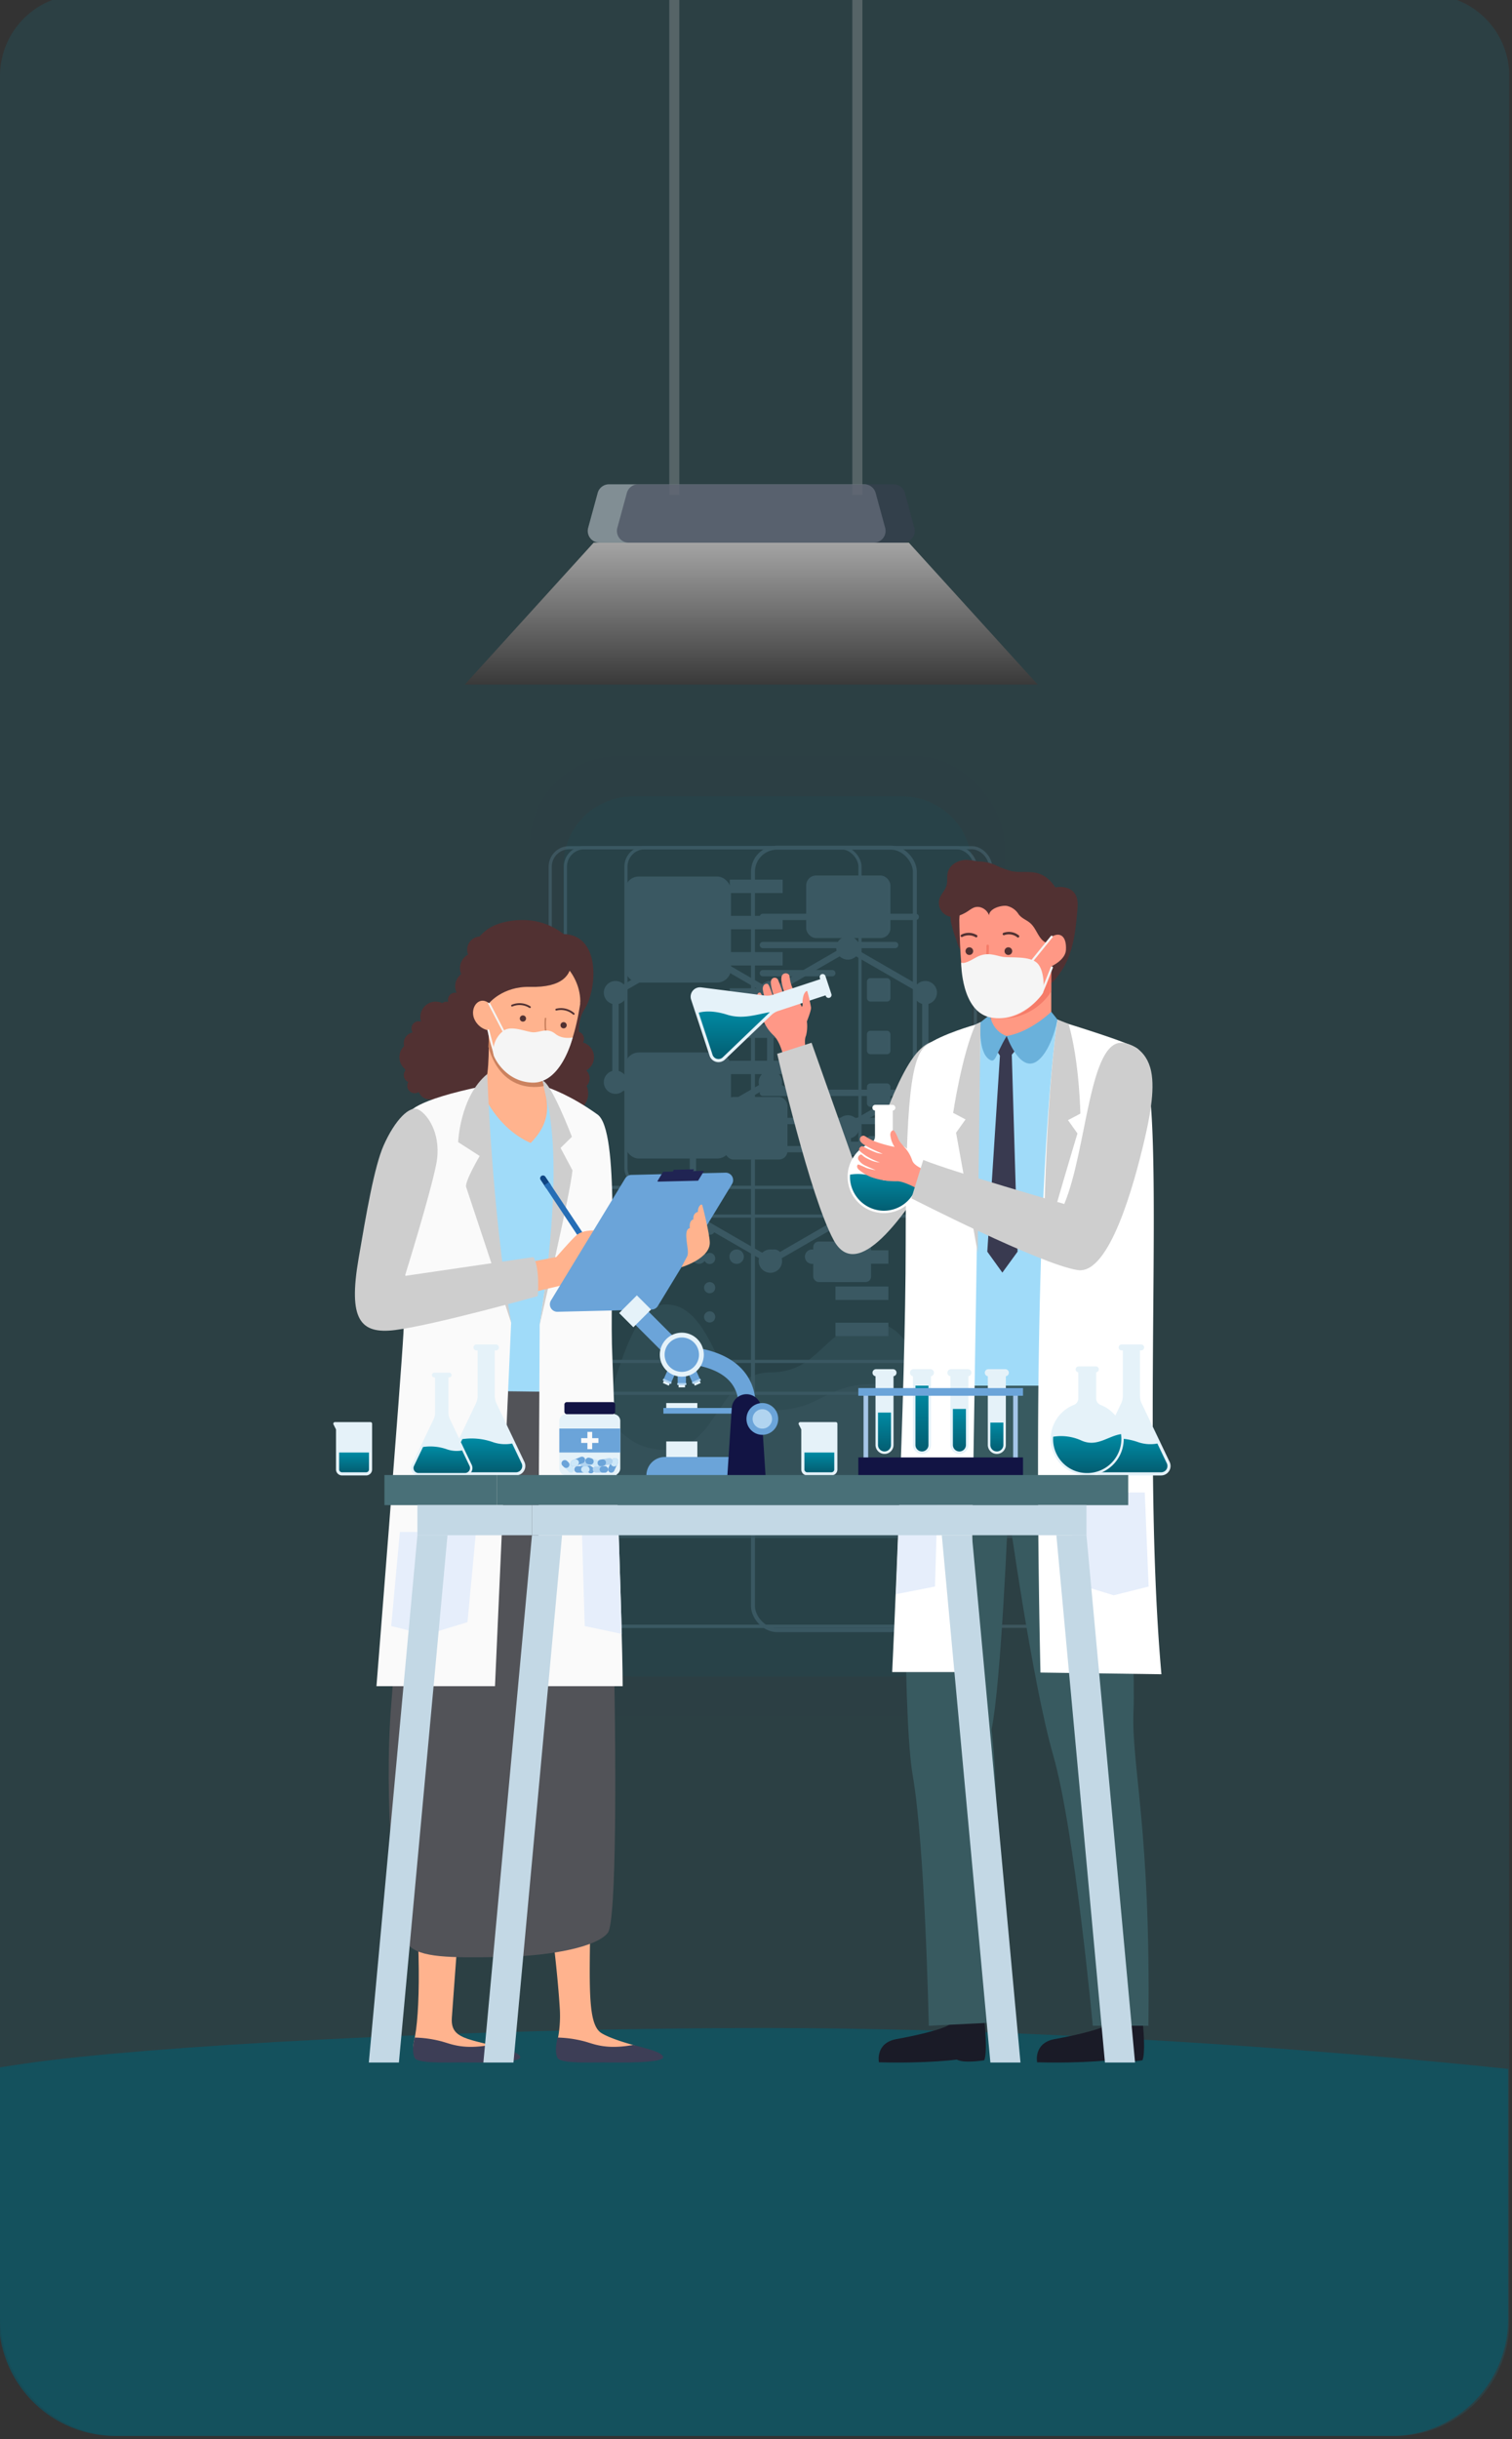 <svg xmlns="http://www.w3.org/2000/svg" xmlns:xlink="http://www.w3.org/1999/xlink" width="557" height="898.166" viewBox="0 0 557 898.166"><rect x="0" y="0" width="557" height="898.166" fill="#333333" stroke="none"/><defs><style>.a,.ab,.ac,.ae,.au,.av,.aw,.k,.l,.m,.q{fill:none;}.b,.h,.i{fill:#035d71;}.c{clip-path:url(#a);}.d{fill:rgba(5,143,168,0.25);}.d,.r{opacity:0.57;}.e{opacity:0.66;clip-path:url(#b);}.e,.o{isolation:isolate;}.f{fill:rgba(3,93,113,0.86);}.g{opacity:0.16;}.h{opacity:0.04;}.i{opacity:0.64;}.j,.n{fill:#97ccec;}.k,.l,.m{stroke:#97ccec;}.ab,.ac,.ae,.au,.av,.aw,.k,.l,.m{stroke-linecap:round;}.k,.q{stroke-miterlimit:10;}.k{stroke-width:2.329px;}.ab,.ac,.ae,.au,.av,.aw,.l,.m{stroke-linejoin:round;}.l{stroke-width:1.165px;}.m{stroke-width:1.47px;}.n{opacity:0.43;}.o{mix-blend-mode:screen;fill:url(#c);}.p{fill:#afb9bf;opacity:0.65;}.q{stroke:#b5b5b5;stroke-width:3.706px;opacity:0.31;}.r{fill:#383f51;}.s{fill:#ffb38e;}.t{fill:#3d3e56;}.u{fill:#525358;}.v{fill:#513132;}.w{fill:#a0dbf9;}.x{fill:#cb825f;}.y{fill:#fafafa;}.z{fill:#cecece;}.aa{fill:#e6eefb;}.ab,.au{stroke:#513132;}.ab{stroke-width:0.681px;}.ac{stroke:#cb825f;stroke-width:0.584px;}.ad{fill:#f5f5f5;}.ae,.aw{stroke:#f5f5f5;}.ae{stroke-width:0.706px;}.af{fill:#0f4583;}.ag{fill:#266eb6;}.ah{fill:#6ba4d9;}.ai{fill:#202453;}.aj{fill:#ff9887;}.ak{fill:#e5f2f9;}.al{fill:url(#d);}.am{fill:#1a1b27;}.an{fill:#385a60;}.ao{fill:#ff9983;}.ap{fill:#f57c69;}.aq{fill:#393a50;}.ar{fill:#6ab1db;}.as{fill:#fff;}.at{fill:#ff9885;}.au,.av{stroke-width:0.903px;}.av{stroke:#f57c69;}.aw{stroke-width:0.797px;}.ax{fill:#121444;}.ay{fill:#b1d4f0;}.az{fill:#cde8f9;}.ba{fill:#a4c5e8;}.bb{fill:#497078;}.bc{fill:#c3d8e5;}</style><clipPath id="a"><rect class="a" width="557" height="898.166"/></clipPath><clipPath id="b"><path class="b" d="M-.2,145s6.776-1.137,18.938-2.928c43.276-6.37,160.812-13.119,273.158-13.119C435.563,128.954,574.465,145,574.465,145V295.338H-.14l-.05-126.5Z" transform="translate(0.2 -128.955)"/></clipPath><linearGradient id="c" x1="0.5" y1="-0.851" x2="0.5" y2="1.536" gradientUnits="objectBoundingBox"><stop offset="0" stop-color="#fff"/><stop offset="1"/></linearGradient><linearGradient id="d" x1="0.5" x2="0.5" y2="1" gradientUnits="objectBoundingBox"><stop offset="0" stop-color="#008ba4"/><stop offset="1" stop-color="#035d71"/></linearGradient></defs><g transform="translate(-741 -54)"><g class="c" transform="translate(741 54)"><g transform="translate(-741 -43)"><g transform="translate(-10 -2)"><path class="d" d="M30,0H526a30,30,0,0,1,30,30V857a42,42,0,0,1-42,42H44A44,44,0,0,1,0,855V30A30,30,0,0,1,30,0Z" transform="translate(751 43)"/><g class="e" transform="translate(741 791.782)"><path class="f" d="M43,0H513a43,43,0,0,1,43,43V884a43,43,0,0,1-43,43H43A43,43,0,0,1,0,884V43A43,43,0,0,1,43,0Z" transform="translate(9.575 -776.782)"/></g><g transform="translate(946.956 61.797)"><g transform="translate(-73.171 0)"><g transform="translate(36.972 261.575)"><g class="g" transform="translate(35.322)"><rect class="h" width="175.048" height="353.837" rx="32.881"/><path class="i" d="M25.593,0H298.4A25.592,25.592,0,0,1,324,25.592v99.229A25.591,25.591,0,0,1,298.4,150.413H25.593A25.593,25.593,0,0,1,0,124.82V25.593A25.593,25.593,0,0,1,25.593,0Z" transform="translate(162.89 14.921) rotate(90)"/></g><g class="g" transform="translate(0 33.767)"><rect class="j" width="14.936" height="14.936" rx="2.036" transform="translate(146.194 145.028)"/><rect class="j" width="14.936" height="14.936" rx="2.036" transform="translate(139.829 145.028)"/><g transform="translate(62.676 32.63)"><g transform="translate(4.301 4.301)"><path class="k" d="M249.117,171.475V138.529l-28.533-16.473-28.532,16.473v32.947l28.532,16.473Z" transform="translate(-192.052 -122.055)"/><path class="k" d="M297.2,171.475V138.529l-28.533-16.473-28.533,16.473v32.947l28.533,16.473Z" transform="translate(-183.07 -122.055)"/><path class="k" d="M273.159,213.117V180.17L244.626,163.7,216.094,180.17v32.947l28.533,16.473Z" transform="translate(-187.561 -114.277)"/></g><path class="j" d="M221.072,122.732a4.3,4.3,0,1,0-4.3,4.3A4.3,4.3,0,0,0,221.072,122.732Z" transform="translate(-183.937 -118.431)"/><circle class="j" cx="4.302" cy="4.302" r="4.302" transform="translate(28.532 65.893)"/><path class="j" d="M269.155,178.254a4.3,4.3,0,1,0-4.3,4.3A4.3,4.3,0,0,0,269.155,178.254Z" transform="translate(-174.955 -108.059)"/><path class="j" d="M269.155,205.862a4.3,4.3,0,1,0-4.3,4.3A4.3,4.3,0,0,0,269.155,205.862Z" transform="translate(-174.955 -102.902)"/><circle class="j" cx="4.302" cy="4.302" r="4.302" transform="translate(28.532 98.659)"/><path class="j" d="M245.114,136.6a4.3,4.3,0,1,0-4.3,4.3A4.3,4.3,0,0,0,245.114,136.6Z" transform="translate(-179.446 -115.841)"/><path class="j" d="M269.168,122.732a4.3,4.3,0,1,0-4.3,4.3A4.3,4.3,0,0,0,269.168,122.732Z" transform="translate(-174.952 -118.431)"/><path class="j" d="M293.2,136.6a4.3,4.3,0,1,0-4.3,4.3A4.3,4.3,0,0,0,293.2,136.6Z" transform="translate(-170.464 -115.841)"/><path class="j" d="M293.2,164.374a4.3,4.3,0,1,0-4.3,4.3A4.3,4.3,0,0,0,293.2,164.374Z" transform="translate(-170.464 -110.652)"/><path class="j" d="M245.114,164.374a4.3,4.3,0,1,0-4.3,4.3A4.3,4.3,0,0,0,245.114,164.374Z" transform="translate(-179.446 -110.652)"/><path class="j" d="M245.114,219.895a4.3,4.3,0,1,0-4.3,4.3A4.3,4.3,0,0,0,245.114,219.895Z" transform="translate(-179.446 -100.28)"/><path class="j" d="M197.031,164.374a4.3,4.3,0,1,0-4.3,4.3A4.3,4.3,0,0,0,197.031,164.374Z" transform="translate(-188.428 -110.652)"/><path class="j" d="M197.031,136.6a4.3,4.3,0,1,0-4.3,4.3A4.3,4.3,0,0,0,197.031,136.6Z" transform="translate(-188.428 -115.841)"/></g><g transform="translate(70.482 10.623)"><rect class="j" width="39.048" height="39.048" rx="5.095"/><line class="k" x2="56.325" transform="translate(50.796 14.859)"/><line class="k" x2="48.723" transform="translate(50.796 25.225)"/><line class="k" x2="25.571" transform="translate(50.796 35.592)"/><g transform="translate(0 64.797)"><rect class="j" width="39.048" height="39.048" rx="5.095"/><line class="k" x2="56.325" transform="translate(50.796 14.859)"/><line class="k" x2="48.723" transform="translate(50.796 25.225)"/><line class="k" x2="25.571" transform="translate(50.796 35.592)"/></g></g><rect class="l" width="162.211" height="189.176" rx="6.988" transform="translate(42.937)"/><rect class="l" width="162.211" height="85.808" rx="6.988" transform="translate(42.937 200.908)"/><rect class="l" width="151.037" height="125.091" rx="6.988" transform="translate(48.524)"/><rect class="l" width="248.085" height="151.061" rx="6.988" transform="translate(0 135.655)"/><rect class="l" width="86.221" height="125.091" rx="6.988" transform="translate(70.83)"/><rect class="m" width="59.622" height="288.117" rx="8.819" transform="translate(117.633)"/><g transform="translate(8.546 168.181)"><path class="n" d="M556.987,275.65c-19.252,0-19.252,28.915-38.5,28.915s-19.251-42.619-38.5-42.619-19.249,9.761-38.5,9.761-19.249-39.061-38.5-39.061-19.249,58.6-38.5,58.6-19.249,27.411-38.5,27.411H556.987Z" transform="translate(-325.993 -232.646)"/><path class="n" d="M556.987,292.574c-19.252,0-19.252-10.245-38.5-10.245s-19.251-43.773-38.5-43.773-19.249,18.016-38.5,18.016-19.249,28.577-38.5,28.577-19.249-18.026-38.5-18.026-19.249,50.429-38.5,50.429H556.987Z" transform="translate(-325.993 -231.542)"/></g><g transform="translate(107.303 10.252)"><g transform="translate(1.77 1.52)"><rect class="j" width="19.496" height="4.939"/><rect class="j" width="19.496" height="4.939" transform="translate(0 13.336)"/><rect class="j" width="19.496" height="4.939" transform="translate(0 26.672)"/><rect class="j" width="19.496" height="4.939" transform="translate(0 40.008)"/><rect class="j" width="19.496" height="4.939" transform="translate(0 53.344)"/><rect class="j" width="19.496" height="4.939" transform="translate(0 66.68)"/></g><rect class="j" width="23.037" height="23.037" rx="3.141" transform="translate(0 81.551)"/><rect class="j" width="31.044" height="23.037" rx="3.646" transform="translate(29.919)"/><g transform="translate(52.313 37.781)"><rect class="j" width="8.649" height="8.649" rx="1.262"/><rect class="j" width="8.649" height="8.649" rx="1.262" transform="translate(0 19.386)"/><rect class="j" width="8.649" height="8.649" rx="1.262" transform="translate(0 38.772)"/><rect class="j" width="8.649" height="8.649" rx="1.262" transform="translate(0 58.158)"/></g></g><g transform="translate(148.016 108.249)"><rect class="j" width="19.496" height="4.939"/><rect class="j" width="19.496" height="4.939" transform="translate(0 13.336)"/><rect class="j" width="19.496" height="4.939" transform="translate(0 26.672)"/><rect class="j" width="19.496" height="4.939" transform="translate(0 40.008)"/><rect class="j" width="19.496" height="4.939" transform="translate(0 53.344)"/><rect class="j" width="19.496" height="4.939" transform="translate(0 66.68)"/></g><g transform="translate(95.049 147.943)"><circle class="j" cx="2.655" cy="2.655" r="2.655" transform="translate(0)"/><path class="j" d="M343.017,218.249a2.655,2.655,0,1,1-2.655-2.655A2.656,2.656,0,0,1,343.017,218.249Z" transform="translate(-323.805 -215.594)"/><path class="j" d="M354.73,218.249a2.655,2.655,0,1,1-2.655-2.655A2.655,2.655,0,0,1,354.73,218.249Z" transform="translate(-321.617 -215.594)"/><path class="j" d="M366.444,218.249a2.655,2.655,0,1,1-2.656-2.655A2.656,2.656,0,0,1,366.444,218.249Z" transform="translate(-319.429 -215.594)"/></g><g transform="translate(99.613 138.43)"><path class="j" d="M290.434,211.691a2.057,2.057,0,1,1,2.057-2.057A2.057,2.057,0,0,1,290.434,211.691Z" transform="translate(-288.377 -207.578)"/><path class="j" d="M290.434,220.763a2.057,2.057,0,1,1,2.057-2.057A2.057,2.057,0,0,1,290.434,220.763Z" transform="translate(-288.377 -205.883)"/><path class="j" d="M290.434,229.835a2.057,2.057,0,1,1,2.057-2.057A2.057,2.057,0,0,1,290.434,229.835Z" transform="translate(-288.377 -204.189)"/><path class="j" d="M290.434,238.907a2.057,2.057,0,1,1,2.057-2.057A2.057,2.057,0,0,1,290.434,238.907Z" transform="translate(-288.377 -202.494)"/></g><g transform="translate(91.622 12.914)"><g transform="translate(21.084)"><line class="l" y2="2.655" transform="translate(1.328)"/><line class="l" x1="2.655" transform="translate(0 1.328)"/></g><g transform="translate(14.056)"><line class="l" y2="2.655" transform="translate(1.328)"/><line class="l" x1="2.655" transform="translate(0 1.328)"/></g><g transform="translate(7.028)"><line class="l" y2="2.655" transform="translate(1.328)"/><line class="l" x1="2.655" transform="translate(0 1.328)"/></g><line class="l" y2="2.655" transform="translate(1.328)"/><line class="l" x1="2.655" transform="translate(0 1.328)"/></g></g></g><g transform="translate(48.428 0)"><path class="o" d="M253.271,92.725H42.2L89.672,40.469H205.8Z" transform="translate(-42.2 142.566)"/><g transform="translate(45.302)"><path class="p" d="M185.747,43.853H84.711a4.337,4.337,0,0,1-4.185-5.478l3.5-12.826a4.339,4.339,0,0,1,4.185-3.2h94.04a4.338,4.338,0,0,1,4.185,3.2l3.5,12.826A4.337,4.337,0,0,1,185.747,43.853Z" transform="translate(-80.371 139.182)"/><g transform="translate(31.89)"><line class="q" y2="182.738" transform="translate(0 -17.295)"/><line class="q" y2="182.738" transform="translate(67.437 -17.295)"/></g><path class="r" d="M194.805,43.853H93.77a4.338,4.338,0,0,1-4.186-5.478l3.5-12.826a4.338,4.338,0,0,1,4.185-3.2h94.04a4.339,4.339,0,0,1,4.185,3.2l3.5,12.826A4.337,4.337,0,0,1,194.805,43.853Z" transform="translate(-78.679 139.182)"/></g></g><g transform="translate(7.962 321.987)"><g transform="translate(12.44 160.341)"><g transform="translate(5.972 92.807)"><path class="s" d="M172.937,326.69s-4.324,47.564,0,85.518,3.684,64.859,1.442,74.148,13.092,7.078,24.461,7.238,12.364-3.386,4.039-5.7c-5-1.393-9.829-2.125-12.483-4.264-1.5-1.2-2.315-2.975-2.085-5.919.641-8.168,3.684-53.329,5.125-61.176s3.2-27.224,4.165-36.834,1.332-53.008,1.332-53.008Z" transform="translate(-171.016 -326.69)"/><path class="t" d="M174.185,460.121a42.479,42.479,0,0,1,9.458,1.3c3.613.876,7.768,3.3,18.361,1.427,3.729,1.031,11.027,2.533,11.027,4.543s-14.03,1.986-20.6,1.893-17.193.542-18.321-1.735C172.831,464.96,174.185,460.121,174.185,460.121Z" transform="translate(-170.54 -301.764)"/></g><g transform="translate(49.485 92.807)"><path class="s" d="M209.5,326.69s-4.938,38.87,1.457,72.063c6.638,34.445,9.583,63.66,10.3,76.151a44.778,44.778,0,0,1-.66,10.141c-1.093,6.208,1.678,7.438,6.355,7.438,6.726,0,24.383-.159,24.383-.159s-.958-3.956-3.079-4.543c-1.878-.52-8.293-2.333-11.608-4.327-4.345-2.612-4.564-12.482-4.325-31.219s1.751-79.978.464-96.96a144.84,144.84,0,0,1,.72-28.585Z" transform="translate(-207.68 -326.69)"/><path class="t" d="M218.531,460.121a42.479,42.479,0,0,1,9.458,1.3c3.613.876,7.768,3.3,18.361,1.427,3.729,1.031,11.027,2.533,11.027,4.543s-14.03,1.986-20.6,1.893-17.193.542-18.321-1.735C217.177,464.96,218.531,460.121,218.531,460.121Z" transform="translate(-205.77 -301.764)"/></g><path class="u" d="M174.41,248.491s-3.122,89.959-6.345,128.824c-2.712,32.714.872,81.868,6.345,88.2,4.081,4.721,15.15,4.85,34.815,4.434,18.514-.39,34.835-3.834,38.677-8.915,3.126-4.135,3.282-62.423,1.829-118.027-1.275-48.832-1.829-94.513-1.829-94.513Z" transform="translate(-167.14 -248.491)"/></g><g transform="translate(7.936)"><g transform="translate(8.447)"><g transform="translate(0 6.067)"><circle class="v" cx="5.637" cy="5.637" r="5.637" transform="translate(0 38.794)"/><circle class="v" cx="5.637" cy="5.637" r="5.637" transform="translate(7.714 23.981)"/><path class="v" d="M230.165,168.336a7.172,7.172,0,1,1-7.172-7.172A7.172,7.172,0,0,1,230.165,168.336Z" transform="translate(-160.616 -110.53)"/><circle class="v" cx="5.637" cy="5.637" r="5.637" transform="translate(20.539 12.706)"/><circle class="v" cx="5.637" cy="5.637" r="5.637" transform="translate(60.428 38.794)"/><circle class="v" cx="4.87" cy="4.87" r="4.87" transform="translate(24.966)"/><circle class="v" cx="5.637" cy="5.637" r="5.637" transform="translate(22.319 5.981)"/><circle class="v" cx="4.031" cy="4.031" r="4.031" transform="translate(1.606 35.256)"/><circle class="v" cx="4.031" cy="4.031" r="4.031" transform="translate(62.034 48.18)"/><circle class="v" cx="2.665" cy="2.665" r="2.665" transform="translate(4.433 31.195)"/><circle class="v" cx="2.665" cy="2.665" r="2.665" transform="translate(62.685 34.99)"/><circle class="v" cx="2.665" cy="2.665" r="2.665" transform="translate(14.709 23.981)"/><circle class="v" cx="2.665" cy="2.665" r="2.665" transform="translate(17.874 20.665)"/><circle class="v" cx="2.746" cy="2.746" r="2.746" transform="translate(1.606 48.311)"/><circle class="v" cx="2.746" cy="2.746" r="2.746" transform="translate(2.892 52.211)"/><circle class="v" cx="4.139" cy="4.139" r="4.139" transform="translate(6.923 51.695)"/></g><path class="v" d="M229.517,118.563a24.053,24.053,0,0,0-10.864-4.827c-5.4-.935-13.213-.05-17.682,3.441-10.989,8.583-5.693,23.774-17.015,28.987-16.285,7.5-18.539,29.612-.428,34.212,10.195,2.588,15.7-4.611,29.287,1.206,7.215,3.09,18.731,2.3,23.918-7.33,4.151-7.709-5.675-18.272.533-28.088C241.882,138.859,243.293,118.892,229.517,118.563Z" transform="translate(-169.022 -113.388)"/></g><g transform="translate(0 38.998)"><path class="w" d="M214.532,161.164s-32.786,11.109-40.03,14.924l-3.695,101.407,72.936.942-2.99-102.144Z" transform="translate(-160.578 -143.46)"/><g transform="translate(39.118)"><path class="s" d="M197.335,146.247s.5,14.461-.84,19.505l-1.346,5.044s4.957,12.928,17.687,18.552c5.372-5.433,7.137-11.081,5.494-17.944l-4.094-18.028Z" transform="translate(-195.149 -146.247)"/><path class="x" d="M213.955,152.825l3.357,14.964s-15.148,3.908-20.392-14.42l.234-3.937Z" transform="translate(-194.818 -145.652)"/></g><g transform="translate(0 17.704)"><path class="y" d="M212.261,385.874h31.274c-.036-24.187-3.786-118.368-3.958-126-.617-27.33,2.91-78.582-5.3-84.492-9.567-6.882-17.286-9.684-19.826-10.478l4.706,10.288-.4,37.651-5.789,39.941Z" transform="translate(-152.834 -160.466)"/><path class="y" d="M201.982,164.807l3.871,60.537,5.953,26.69-5.953,133.857H162.188s9.1-114.441,9.935-129.92,1-78.308,1.3-79.854S175.572,170.231,201.982,164.807Z" transform="translate(-162.188 -160.483)"/><g transform="translate(30.091)"><path class="z" d="M198.271,161.164s1.52,48.755,8.8,91.55c0,0-15.966-48.089-16.586-49.948s4.987-11.421,4.987-11.421l-7.928-5.113S188.209,169.412,198.271,161.164Z" transform="translate(-187.543 -161.164)"/><path class="z" d="M213.874,163.183c1.964,8.984,8.673,26.244-1.022,89.918,0,0,11.156-47.5,12.083-56.847L220.547,188l4.173-4.1S217.179,164.106,213.874,163.183Z" transform="translate(-182.815 -160.787)"/></g></g></g><path class="aa" d="M169.963,303.25h28.024l-3.121,33.211L179.62,341.1l-12.856-3.214Z" transform="translate(-161.333 -77.92)"/><path class="aa" d="M225.967,303.25H239.5l1.157,37.55-13.666-2.911Z" transform="translate(-150.274 -77.92)"/></g><g transform="translate(43.516 1.866)"><g transform="translate(0 6.395)"><path class="s" d="M232.731,132.348s-1.362,34.1-15.087,38.139S197.327,157.9,197.809,152.71a7.175,7.175,0,0,1-5.4-4.805c-1.183-4.083,2.216-7.935,5.635-5.164,0,0,2.052-21.773,18.9-22.371S232.731,132.348,232.731,132.348Z" transform="translate(-192.168 -120.349)"/></g><g transform="translate(14.368 29.09)"><path class="v" d="M219.321,146.068a1.146,1.146,0,1,0,1.279-.995A1.146,1.146,0,0,0,219.321,146.068Z" transform="translate(-201.465 -138.426)"/><path class="v" d="M206.692,143.982a1.146,1.146,0,1,0,1.279-.995A1.146,1.146,0,0,0,206.692,143.982Z" transform="translate(-203.824 -138.816)"/><path class="ab" d="M224.412,142.767a7.114,7.114,0,0,0-6.4-1.55" transform="translate(-201.707 -139.185)"/><path class="ab" d="M210.836,140.577a7.116,7.116,0,0,0-6.562-.545" transform="translate(-204.274 -139.471)"/><path class="ac" d="M214.978,143.944a21.03,21.03,0,0,0,.52,6.988c.922,2.85-2.535,2.591-2.535,2.591" transform="translate(-202.651 -138.636)"/><path class="ac" d="M213.9,156.364s-4.618.468-6.646-2.521" transform="translate(-203.718 -136.786)"/></g><g transform="translate(5.641 28.787)"><path class="ad" d="M227.7,150.344s-3.716.849-6.447-1.371c-2.9-2.358-5.6-.462-8.08-.534s-7.81-2.594-10.745-.713a9.407,9.407,0,0,0-3.893,8.977c.129.982,4.395,9.985,14.312,10.266C223.64,167.275,227.7,150.344,227.7,150.344Z" transform="translate(-196.633 -137.756)"/><line class="ae" x1="5.899" y1="11.36" transform="translate(0.234)"/><line class="ae" x1="2.237" y1="8.653" transform="translate(0 9.969)"/></g><g transform="translate(1.811)"><path class="v" d="M225.244,118.269s11.917,20.062-12.432,19.446c-10.017-.254-15.055,6.033-15.055,6.033s-8.6-11.132-.786-21.618C206.983,108.689,225.244,118.269,225.244,118.269Z" transform="translate(-193.693 -114.96)"/><path class="v" d="M216.348,123.974s11.37,6.9,10.787,18.918c0,0,4.123-12.066,1.345-18.145S220.61,121.664,216.348,123.974Z" transform="translate(-189.461 -113.801)"/></g></g><g transform="translate(0 69.485)"><g transform="translate(68.236 24.565)"><path class="af" d="M216.529,197.411h0a1.049,1.049,0,0,1-1.455-.292l-1.9-2.853a1.05,1.05,0,0,1,.292-1.455h0a1.049,1.049,0,0,1,1.455.292l1.9,2.853A1.05,1.05,0,0,1,216.529,197.411Z" transform="translate(-212.997 -192.634)"/><rect class="ag" width="2.098" height="25.488" transform="translate(1.496 3.611) rotate(-33.664)"/><path class="af" d="M227.921,212.577l.694,2.283.374,1.227-.988-.818-1.839-1.52Z" transform="translate(-210.538 -188.909)"/><path class="ag" d="M228.326,214.5l.374,1.227-.988-.818Z" transform="translate(-210.248 -188.55)"/></g><path class="s" d="M206.221,222.189l14.176-2.707s5.214-6,7.211-7.835,5.349-2.258,9.677-1.759S234.664,222,233.664,224.12s-10.293,5.629-12.664,6.127-15.743,3.818-15.743,3.818Z" transform="translate(-146.207 -164.882)"/><path class="z" d="M166.079,185.451c-3.422,7.718-6.386,25.038-9.245,41.751-3.817,22.3.529,27.861,13.54,26.213,14.206-1.8,52.49-12.486,52.49-12.486s.873-10.224-1.588-14.37l-47.355,6.931s9.312-29.849,11.549-41.188c2.026-10.272-2.668-17.942-6.523-20.044C175.718,170.5,170.226,176.1,166.079,185.451Z" transform="translate(-155.502 -171.936)"/><g transform="translate(71.817 22.311)"><path class="ah" d="M253.517,242.174,218.829,243a2.746,2.746,0,0,1-2.41-4.172l27.327-44.915a2.744,2.744,0,0,1,2.28-1.317l34.688-.821a2.745,2.745,0,0,1,2.409,4.172L255.8,240.856A2.743,2.743,0,0,1,253.517,242.174Z" transform="translate(-216.014 -190.542)"/><path class="ai" d="M264.275,194.832l-14.636.347a.2.2,0,0,1-.173-.3l1.965-3.232a.2.2,0,0,1,.165-.095l14.636-.347a.2.2,0,0,1,.173.3l-1.967,3.232A.2.2,0,0,1,264.275,194.832Z" transform="translate(-209.771 -190.647)"/><path class="ai" d="M260.984,192.529l-7.24.171a.1.1,0,0,1-.087-.148l.973-1.6a.094.094,0,0,1,.081-.046l7.24-.172a.1.1,0,0,1,.087.148l-.973,1.6A.1.1,0,0,1,260.984,192.529Z" transform="translate(-208.985 -190.735)"/></g><path class="s" d="M267.3,215.516c-.151-3.465-2.518-12.841-2.752-13.6s-1.705.309-1.62,2.465c0,0-1.844.19-1.682,2.772,0,0-1.594.084-1.3,3.219,0,0-1.564-.091-1.277,3.519s.995,5.5.244,6.944-2.088,3.909-2.088,3.909S267.566,221.567,267.3,215.516Z" transform="translate(-136.573 -166.381)"/></g></g><g transform="translate(131.627 299.849)"><g transform="translate(0 41.741)"><path class="aj" d="M486.689,143.98s-2.689-5.334-4.084-8.2-1.139-4.782-1.476-5.265a1.572,1.572,0,0,0-2.808.877c-.465,1.911,1.976,8.295,2.339,9.249a15.729,15.729,0,0,1-2.14-4.44c-.535-1.715-1.354-3.64-1.354-3.64a1.377,1.377,0,0,0-2.669.039c-.549,1.459,1.4,7.846,3.553,10.762a17.012,17.012,0,0,1-2.877-4.938c-.78-2.345-1.48-4.67-2.1-4.638,0,0-1.406-.214-1.624,1.526s2.279,7.886,2.279,7.886c-.872-.166-2.617-5.789-3.178-6.116-.425-.248-1.151.1-1.317,1.444a19.3,19.3,0,0,0,1.265,6.1c1.633,4.071,2.517,5.852,4.937,8.169,3.9,3.732,4.847,14.71,4.847,14.71l8.925-3.254s-3.368-8.1-1.826-11.416A14.06,14.06,0,0,0,486.689,143.98Z" transform="translate(-444.853 -129.905)"/><g transform="translate(0 0.28)"><path class="ak" d="M500.542,137.511l-2.181-6.62a1.09,1.09,0,1,0-2.071.682l.148.449-1.4.477L479,137.785a6.7,6.7,0,0,1-2.95.282l-23.463-3.006a3.454,3.454,0,0,0-3.718,4.506l6.805,20.648a3.452,3.452,0,0,0,5.668,1.412l17.078-16.365a6.7,6.7,0,0,1,2.541-1.527L497,138.45l1.412-.446.062.19a1.09,1.09,0,1,0,2.071-.682Z" transform="translate(-448.687 -130.142)"/><path class="al" d="M461.7,142.948c-5.148-1.629-8.6-1.269-10.51-.741l5.1,15.481a2.316,2.316,0,0,0,2.2,1.588,2.254,2.254,0,0,0,1.586-.644l17.079-16.365c.088-.085.188-.16.28-.241C472.764,142.742,467.5,144.786,461.7,142.948Z" transform="translate(-448.22 -127.971)"/></g><path class="aj" d="M485.225,146.694s1.766-4.332,1.551-5.3a56.148,56.148,0,0,0-1.364-5.906c-.3-.375-1.159.7-1.374,1.557a9.075,9.075,0,0,0-.35,3.282c.161,1.127-2.28,2.946-1.314,5.415S485.225,146.694,485.225,146.694Z" transform="translate(-442.436 -128.876)"/><path class="z" d="M532.39,151.287c-6.156,2.094-13.331,12.348-25.652,52.523l-18.519-52.228-12.658,4.072s12.086,52.635,20.819,68.631,26.219-8.95,37.767-28.064S545.718,146.753,532.39,151.287Z" transform="translate(-443.667 -125.996)"/></g><g transform="translate(69.266 191.887)"><path class="am" d="M544.392,448.883c1.2-.361,3.174,18.889,1.53,21.907,0,0-7.554,1.231-10.059-.265,0,0-10.753,1.478-28.708,1,0,0-1.46-7.146,6.552-8.557,5.674-1,16.683-3.361,19.524-5.388s2.238-9.772,2.238-9.772Z" transform="translate(-507.05 -220.666)"/><path class="am" d="M593.5,448.883c1.2-.361,3.173,18.889,1.53,21.907,0,0-7.554,1.231-10.059-.265,0,0-10.752,1.478-28.709,1,0,0-1.459-7.146,6.553-8.557,5.674-1,16.683-3.361,19.524-5.388s2.238-9.772,2.238-9.772Z" transform="translate(-497.876 -220.666)"/><path class="an" d="M594.894,256.418s5.443,101.2,4.529,121.308,6.4,42.966,5.484,116.1H584.414s-6.714-72.22-14.593-99.644-16.564-90.5-16.564-90.5-2.5,63.3-6.152,81.131c0,0,2.339,15.928,1.882,54.781s-.457,53.022-.457,53.022L524,493.826s-1.371-66.277-5.942-92.331-2.243-145.076-2.243-145.076Z" transform="translate(-505.523 -256.418)"/></g><path class="w" d="M569.451,144.285l16.535,9.293v125.5H525.738V153.13l15.341-7.917Z" transform="translate(-434.293 -85.478)"/><path class="v" d="M568.81,126.829c1.574-4.916,2.035-10.015,2.49-15.081.223-2.491.32-5.293-1.769-7.129-2.554-2.244-7.4-1.789-10.163.29s-3.821,5.249-4.188,8.289a25.146,25.146,0,0,0,1.648,12.352c.945,2.365,2.247,4.64,2.954,7.059a11.078,11.078,0,0,1,.483,2.953c.006.544-.566,2.186-.206,2.605,1.321,1.538,2.86-.807,3.566-1.656A28.7,28.7,0,0,0,568.81,126.829Z" transform="translate(-428.827 -93.166)"/><g transform="translate(110.263 39.203)"><path class="ao" d="M564.188,127.767v20.6l-13.216,5.883-8.945-2.178-.432-23.874Z" transform="translate(-541.594 -127.767)"/><path class="ap" d="M541.927,146.6a21.642,21.642,0,0,0,22.26-9.591v-9.245l-22.593.431Z" transform="translate(-541.594 -127.767)"/></g><g transform="translate(74.258 55.919)"><g transform="translate(32.427)"><g transform="translate(2.611 8.915)"><path class="aq" d="M549.772,154.189l2.163,73.694-5.608,7.709-5.547-7.709,4.757-73.694Z" transform="translate(-540.78 -148.463)"/><path class="aq" d="M547.457,149.364a21.688,21.688,0,0,1,3.289,3.595c.728,1.311-2.006,4.632-3.97,4.632s-3.42-3.653-3.476-4.885S547.457,149.364,547.457,149.364Z" transform="translate(-540.31 -149.364)"/></g><path class="ar" d="M563.214,141.852s-7.618,7.474-16.411,8.915c0,0,4.968,14.2,11.481,9.052,5.195-4.106,7.231-15.08,7.231-15.08Z" transform="translate(-537.044 -141.852)"/><path class="ar" d="M548.339,150.6s-5.125-1.327-6.182-7.836l-3.477,2.8s-.971,10.758,3.156,13.615C544.339,160.914,544.011,157.791,548.339,150.6Z" transform="translate(-538.58 -141.682)"/></g><g transform="translate(0 2.887)"><path class="as" d="M539.928,384.377H511.257s4.968-103.688,4.968-157.168,1.99-69.6,7.7-73.709,17.992-7.523,17.992-7.523l1.862-.853Z" transform="translate(-511.257 -144.128)"/><path class="as" d="M557.414,384.712C553.52,206.035,563.7,144.285,563.7,144.285a30.124,30.124,0,0,0,4.1,1.6c5.957,1.87,20.93,6.574,24.962,8.825,12.777,7.134,1,138.577,9.223,230.632Z" transform="translate(-502.8 -144.285)"/><path class="z" d="M563.37,144.285s-4.356,26.128-5.084,85.464c2.783-11.662,12.434-43.546,12.434-43.546l-3.482-4.9,4.554-2.41s-.305-18.9-4.324-33.006Z" transform="translate(-502.472 -144.285)"/><path class="z" d="M540.248,145.124l-1.025,84.785-7.969-44.13,3.482-4.9-4.553-2.41s3.183-21.292,8.2-32.492Z" transform="translate(-507.721 -144.128)"/></g><path class="aa" d="M593.853,291H567.179V324.21l15.247,4.642,12.856-3.214Z" transform="translate(-500.81 -113.99)"/><path class="aa" d="M527.822,291.023l-13.947-.154-1.435,37.6,14.363-2.811Z" transform="translate(-511.036 -114.015)"/></g><g transform="translate(57.834 67.326)"><g transform="translate(0 22.847)"><path class="as" d="M524.141,197.227a13.363,13.363,0,1,1-18.251-12.438,2.527,2.527,0,0,0,1.606-2.351v-9.586h.115a1.069,1.069,0,0,1-1.068-1.127,1.11,1.11,0,0,1,1.129-1.011h6.215a1.109,1.109,0,0,1,1.129,1.011,1.068,1.068,0,0,1-1.068,1.127h.115v9.586a2.52,2.52,0,0,0,1.6,2.346,13.346,13.346,0,0,1,8.483,12.442Z" transform="translate(-497.417 -170.714)"/><path class="al" d="M508.508,193.916a17.96,17.96,0,0,0-10.322-1.39,12.8,12.8,0,0,0-.011,1.6,12.585,12.585,0,0,0,11.97,11.684c.166.006.33.009.494.009a12.505,12.505,0,0,0,12.491-12.491,12.746,12.746,0,0,0-.121-1.745C518.251,192.24,514.181,196.475,508.508,193.916Z" transform="translate(-497.279 -166.816)"/></g><path class="aj" d="M529.523,194.579s-7.777-1.8-8.818-4.788c-1.292-3.7-2.81-4.629-3.987-6.219a7.374,7.374,0,0,1-1.192-1.772c-1.075-2.877-1.759-3.184-1.759-3.184s-1.132.028-1.17,1.685a9.529,9.529,0,0,0,1.583,4.447,50.111,50.111,0,0,1-7.113-1.967c-2.558-1.033-3.705-2.091-4.211-2.161a1.361,1.361,0,0,0-1.1,2.3c.451.681,2.133,1.64,3.849,2.49,1.856.919,3.766,1.7,4.192,1.87a9.249,9.249,0,0,1-3.189-.757,38.446,38.446,0,0,1-3.963-1.9c-.654-.488-2.084.655-1.3,1.657a19.582,19.582,0,0,0,2.8,2.058,27.89,27.89,0,0,0,4.638,2.159,11.368,11.368,0,0,1-4.382-1.319c-1.949-.885-1.981-1.453-2.485-1.606-.466-.141-1.555.765-1.1,1.845a6.111,6.111,0,0,0,2.9,2.352c1.723.813,3.528,1.525,3.528,1.525a18.555,18.555,0,0,1-3.549-.845,28.967,28.967,0,0,0-2.9-1.246c-.407.125-.731.862.021,1.756a16.107,16.107,0,0,0,4.721,2.9,27.283,27.283,0,0,0,9.4,1.532c3.45-.209,12.254,5.362,12.254,5.362Z" transform="translate(-496.866 -146.391)"/><path class="z" d="M595.1,151.494c-12.4-1.3-13.2,39.256-21.558,59.331,0,0-41.415-11.925-51.95-16.209l-4.378,14.125s47.433,24.3,61.262,26.431c11.778,1.812,20.837-32.007,24.461-47.342,1.969-8.325,4.072-18.752,2.605-25.828C603.805,153.635,597.548,151.751,595.1,151.494Z" transform="translate(-493.72 -151.463)"/></g><g transform="translate(91.444)"><path class="v" d="M529.491,115.055a43.6,43.6,0,0,0,1.953,6.582c.521,1.651.973,3.446,2.268,4.6a5.135,5.135,0,0,0,5.719.438,8.146,8.146,0,0,0,3.645-4.719,20.682,20.682,0,0,0,.794-6.035c.042-1.981-.019-4.1-1.139-5.733a6.637,6.637,0,0,0-5.188-2.592c-1.767-.088-4.848.172-6.412,1.162C529.264,109.934,529.206,113.14,529.491,115.055Z" transform="translate(-525.06 -92.335)"/><path class="at" d="M532.1,115.153s.144,16.068,1.578,22.812,4.878,14.06,14.2,13.63,17.361-9.47,18.077-19.226c0,0,5.214-2.291,5.423-6.053.288-5.189-2.266-6.716-5.279-4.85,0,0,2.87-14.2-8.178-16.93S532.388,101.954,532.1,115.153Z" transform="translate(-524.549 -93.166)"/><path class="v" d="M529.753,115.617a5.247,5.247,0,0,1-3.784-6.58c.59-1.759,2.09-3.087,2.6-4.872.442-1.555.071-3.252.456-4.822.665-2.708,3.468-4.371,6.165-4.585,1.842-.146,3.587.406,5.369.534a16.937,16.937,0,0,1,5.586,1.151,35.716,35.716,0,0,0,6.421,2.439c3.17.634,6.52-.107,9.633.781,3.762,1.073,6.637,4.48,7.838,8.315.961,3.068,1.588,8.584-.11,11.51-.276.476-4.768,5.688-4.68,5.729-2.727-1.206-3.419-4.9-5.592-6.984-1.519-1.457-3.26-1.793-4.547-3.507a6.731,6.731,0,0,0-4.35-3.06c-1.943-.286-6.405.9-6.525,3.461a4.711,4.711,0,0,0-3.462-3.023c-2.089-.4-3.268.894-4.892,1.866C534.145,115.006,531.778,115.967,529.753,115.617Z" transform="translate(-525.738 -94.734)"/><g transform="translate(8.465 26.964)"><path class="v" d="M546.131,123.258a1.409,1.409,0,1,0,1.409-1.408A1.409,1.409,0,0,0,546.131,123.258Z" transform="translate(-530.393 -116.633)"/><path class="v" d="M534.017,123.258a1.409,1.409,0,1,0,1.409-1.408A1.409,1.409,0,0,0,534.017,123.258Z" transform="translate(-532.656 -116.633)"/><path class="au" d="M551.14,118.627a5.4,5.4,0,0,0-5.221-.857" transform="translate(-530.432 -117.454)"/><path class="au" d="M538.16,118.5a5.4,5.4,0,0,0-5.29-.125" transform="translate(-532.87 -117.399)"/><path class="av" d="M541.114,121.394s.134,4.881-1.07,7.564,1.874,3.085,3.414,3.553" transform="translate(-531.581 -116.718)"/></g><g transform="translate(8.234 28.3)"><path class="ad" d="M532.676,127.023s.648,1.028,5.051-1.614,7.53-.881,10.3-.44,9.758-.45,12.618,2.251,2.593,10.006,2.153,11.034-8.209,11.094-19.218,9.039S532.676,127.023,532.676,127.023Z" transform="translate(-532.676 -117.57)"/><line class="aw" y1="8.613" x2="7.004" transform="translate(26.317)"/><line class="aw" y1="8.948" x2="3.57" transform="translate(29.819 11.307)"/></g></g></g><g transform="translate(0 460.19)"><g transform="translate(83.263 39.319)"><path class="ak" d="M335.063,289.263H317.535a2.623,2.623,0,0,1-2.319-2.573V269.162a2.461,2.461,0,0,1,2.461-2.461h17.528a2.461,2.461,0,0,1,2.461,2.461V286.69A2.66,2.66,0,0,1,335.063,289.263Z" transform="translate(-315.216 -262.269)"/><rect class="ax" width="18.709" height="4.431" rx="0.841" transform="translate(1.871)"/><g transform="translate(0.817 20.089)"><g transform="translate(7.021 1.822)"><path class="ay" d="M324.893,285.5l-2.582-1.9a1.2,1.2,0,1,1,1.424-1.937l2.583,1.9a1.2,1.2,0,0,1-1.424,1.937Z" transform="translate(-321.82 -281.429)"/><path class="ah" d="M324.574,285.264l-.558-.411a1.2,1.2,0,1,1,1.424-1.937l.558.411a1.2,1.2,0,0,1-1.424,1.937Z" transform="translate(-321.502 -281.194)"/></g><g transform="translate(17.113 0.569)"><path class="ah" d="M333.951,282.075l-1.332,2.916a1.2,1.2,0,0,1-2.186-1l1.332-2.915a1.2,1.2,0,0,1,2.219.079A1.189,1.189,0,0,1,333.951,282.075Z" transform="translate(-330.324 -280.373)"/><path class="az" d="M333.786,282.075l-.287.63a1.2,1.2,0,0,1-2.186-1l.287-.629a1.2,1.2,0,0,1,2.219.079A1.189,1.189,0,0,1,333.786,282.075Z" transform="translate(-330.159 -280.373)"/></g><g transform="translate(11.507 3.485)"><path class="ay" d="M330.007,285.234h-3.2a1.2,1.2,0,0,1,0-2.4h3.2a1.2,1.2,0,0,1,0,2.4Z" transform="translate(-325.6 -282.83)"/><path class="ah" d="M329.611,285.234h-.692a1.2,1.2,0,0,1,0-2.4h.692a1.2,1.2,0,0,1,0,2.4Z" transform="translate(-325.204 -282.83)"/></g><g transform="translate(4.703 3.485)"><path class="ah" d="M324.275,285.234h-3.206a1.2,1.2,0,0,1,0-2.4h3.206a1.2,1.2,0,0,1,0,2.4Z" transform="translate(-319.867 -282.83)"/><path class="az" d="M323.879,285.234h-.692a1.2,1.2,0,0,1,0-2.4h.692a1.2,1.2,0,0,1,0,2.4Z" transform="translate(-319.471 -282.83)"/></g><g transform="translate(0 1.252)"><path class="az" d="M317.944,281.288l2.3,2.234a1.2,1.2,0,1,1-1.675,1.723l-2.3-2.234a1.2,1.2,0,0,1,.82-2.063A1.187,1.187,0,0,1,317.944,281.288Z" transform="translate(-315.904 -280.949)"/><path class="ah" d="M317.944,281.288l.5.482a1.2,1.2,0,0,1-1.676,1.724l-.5-.483a1.2,1.2,0,0,1,.82-2.063A1.187,1.187,0,0,1,317.944,281.288Z" transform="translate(-315.904 -280.949)"/></g><g transform="translate(3.347)"><path class="ah" d="M319.462,281.227l2.956-1.239a1.2,1.2,0,0,1,.929,2.217l-2.956,1.239a1.2,1.2,0,0,1-1.576-1.563A1.188,1.188,0,0,1,319.462,281.227Z" transform="translate(-318.725 -279.894)"/><path class="az" d="M319.462,281.074l.638-.267a1.2,1.2,0,0,1,.929,2.216l-.639.268a1.2,1.2,0,0,1-1.576-1.563A1.188,1.188,0,0,1,319.462,281.074Z" transform="translate(-318.725 -279.741)"/></g><g transform="translate(8.764 0.361)"><path class="az" d="M324.823,280.244l3.08.884a1.2,1.2,0,0,1-.662,2.311l-3.081-.884a1.2,1.2,0,0,1-.824-1.487,1.2,1.2,0,0,1,1.487-.824Z" transform="translate(-323.289 -280.198)"/><path class="ah" d="M324.823,280.244l.665.191a1.2,1.2,0,1,1-.663,2.311l-.665-.191a1.2,1.2,0,0,1-.824-1.487,1.2,1.2,0,0,1,1.487-.824Z" transform="translate(-323.289 -280.198)"/></g><g transform="translate(13.283 0.501)"><path class="ay" d="M328.071,280.941l3.147-.6a1.2,1.2,0,1,1,.455,2.361l-3.147.6a1.2,1.2,0,0,1-1.408-.953,1.205,1.205,0,0,1,.953-1.408Z" transform="translate(-327.096 -280.315)"/><path class="ah" d="M328.071,280.867l.68-.13a1.2,1.2,0,1,1,.453,2.361l-.679.131a1.2,1.2,0,0,1-1.408-.953,1.205,1.205,0,0,1,.953-1.408Z" transform="translate(-327.096 -280.241)"/></g></g><g transform="translate(0 9.731)"><rect class="ah" width="22.451" height="8.81"/><path class="y" d="M328.357,274.5h-2.3v-2.3H324.3v2.3h-2.3v1.758h2.3v2.3h1.757v-2.3h2.3Z" transform="translate(-313.95 -270.974)"/></g></g><g transform="translate(193.417 27.18)"><g transform="translate(5.217)"><path class="ak" d="M419.963,252.739h-6.226a1.311,1.311,0,0,0-1.311,1.311h0a1.308,1.308,0,0,0,1.106,1.29v25.293a3.318,3.318,0,0,0,6.637,0V255.34a1.31,1.31,0,0,0,1.106-1.29h0A1.312,1.312,0,0,0,419.963,252.739Z" transform="translate(-412.426 -252.739)"/><path class="ak" d="M431.587,252.739h-6.227a1.312,1.312,0,0,0-1.311,1.311h0a1.31,1.31,0,0,0,1.106,1.29v25.293a3.318,3.318,0,0,0,6.637,0V255.34a1.308,1.308,0,0,0,1.106-1.29h0A1.311,1.311,0,0,0,431.587,252.739Z" transform="translate(-410.255 -252.739)"/><path class="ak" d="M443.208,252.739h-6.227a1.311,1.311,0,0,0-1.31,1.311h0a1.308,1.308,0,0,0,1.106,1.29v25.293a3.318,3.318,0,0,0,6.637,0V255.34a1.31,1.31,0,0,0,1.106-1.29h0A1.312,1.312,0,0,0,443.208,252.739Z" transform="translate(-408.084 -252.739)"/><path class="al" d="M414.132,266.2V278.12a2.4,2.4,0,1,0,4.8,0V266.2Z" transform="translate(-412.107 -250.225)"/><path class="al" d="M425.754,257.855v21.823a2.4,2.4,0,0,0,4.8,0V257.855Z" transform="translate(-409.936 -251.783)"/><path class="ak" d="M454.832,252.739H448.6a1.312,1.312,0,0,0-1.311,1.311h0a1.31,1.31,0,0,0,1.106,1.29v25.293a3.318,3.318,0,0,0,6.637,0V255.34a1.308,1.308,0,0,0,1.106-1.29h0A1.311,1.311,0,0,0,454.832,252.739Z" transform="translate(-405.913 -252.739)"/><path class="al" d="M449,269.315v8.222a2.4,2.4,0,0,0,4.8,0v-8.222Z" transform="translate(-405.594 -249.643)"/><path class="al" d="M437.377,265.077v13.252a2.4,2.4,0,1,0,4.8,0V265.077Z" transform="translate(-407.765 -250.434)"/></g><g transform="translate(0 6.964)"><g transform="translate(1.91 0.555)"><rect class="ba" width="29.479" height="1.715" transform="translate(0 29.479) rotate(-90)"/><rect class="ba" width="29.479" height="1.715" transform="translate(55.127 29.479) rotate(-90)"/></g><rect class="ah" width="60.662" height="2.826"/><rect class="ax" width="60.662" height="6.633" transform="translate(0 25.536)"/></g></g><g transform="translate(105.306 0)"><rect class="ak" width="11.461" height="5.797" transform="translate(17.348 53.796)"/><g transform="translate(0)"><rect class="ah" width="6.875" height="20.402" transform="translate(5.57 10.432) rotate(-45)"/><rect class="ak" width="9.219" height="7.397" transform="translate(0 6.519) rotate(-44.999)"/></g><path class="ah" d="M349.041,279.983h27.014v6.8H342.242A6.8,6.8,0,0,1,349.041,279.983Z" transform="translate(-332.209 -220.469)"/><rect class="ah" width="25.191" height="2.083" transform="translate(16.291 41.471)"/><g transform="translate(27.409 19.292)"><path class="ah" d="M379.479,269.34l-6.222-1.224,3.112.611-3.115-.585a12.167,12.167,0,0,0-2.137-8.564c-2.618-3.692-7.406-6.124-14.232-7.229l1.012-6.258c8.641,1.4,14.86,4.745,18.483,9.949A18.66,18.66,0,0,1,379.479,269.34Z" transform="translate(-356.883 -246.092)"/></g><path class="ax" d="M381.44,290.42H367.376L369,265.579a5.425,5.425,0,0,1,5.412-5.071h0a5.425,5.425,0,0,1,5.412,5.071Z" transform="translate(-327.514 -224.107)"/><circle class="ah" cx="5.852" cy="5.852" r="5.852" transform="translate(46.893 39.653)"/><circle class="ay" cx="3.576" cy="3.576" r="3.576" transform="translate(49.169 41.929)"/><rect class="ak" width="11.461" height="1.819" transform="translate(17.348 39.653)"/><g transform="translate(21.415 28.491)"><rect class="ak" width="2.382" height="4.511" transform="translate(0.472 0.869)"/><rect class="ah" width="3.053" height="4.511" transform="translate(0.137)"/><rect class="ay" width="3.327" height="0.701" transform="translate(0 3.81)"/></g><g transform="translate(16.038 27.234)"><g transform="translate(0 0)"><rect class="ak" width="2.382" height="4.511" transform="matrix(0.913, 0.408, -0.408, 0.913, 1.918, 0.93)"/><rect class="ah" width="3.053" height="4.511" transform="matrix(0.913, 0.408, -0.408, 0.913, 1.966, 0)"/><rect class="ay" width="3.327" height="0.701" transform="matrix(0.913, 0.408, -0.408, 0.913, 0.286, 3.422)"/></g><g transform="translate(9.327 0)"><rect class="ak" width="2.382" height="4.511" transform="matrix(-0.913, 0.408, -0.408, -0.913, 4.676, 5.048)"/><rect class="ah" width="3.053" height="4.511" transform="translate(4.628 4.118) rotate(155.916)"/><rect class="ay" width="3.327" height="0.701" transform="translate(4.753 4.062) rotate(155.913)"/></g></g><path class="ak" d="M362.613,249.516a8.1,8.1,0,1,0-8.1,8.1A8.1,8.1,0,0,0,362.613,249.516Z" transform="translate(-331.432 -227.674)"/><path class="ah" d="M360.561,249.237a6.33,6.33,0,1,0-6.33,6.33A6.33,6.33,0,0,0,360.561,249.237Z" transform="translate(-331.152 -227.395)"/></g><g transform="translate(264.284 18.076)"><g transform="translate(15.299)"><path class="ak" d="M509.139,288.329l-10.267-21.485a6.752,6.752,0,0,1-.66-2.911V247.262h.355a1.1,1.1,0,1,0,0-2.194H491.55a1.1,1.1,0,1,0,0,2.194h.355v16.671a6.752,6.752,0,0,1-.66,2.911l-10.267,21.485a3.477,3.477,0,0,0,3.137,4.975H506A3.476,3.476,0,0,0,509.139,288.329Z" transform="translate(-480.634 -245.068)"/><path class="al" d="M504.443,276.1a13.89,13.89,0,0,1-7.166-.536,23.466,23.466,0,0,0-11.193-1.078l-4.249,8.888a2.326,2.326,0,0,0,2.1,3.328h21.887a2.324,2.324,0,0,0,2.1-3.327Z" transform="translate(-480.453 -239.617)"/></g><g transform="translate(0 8.094)"><path class="ak" d="M494.647,278.579a13.452,13.452,0,1,1-18.373-12.522,2.542,2.542,0,0,0,1.616-2.365v-9.651h.116a1.076,1.076,0,0,1-1.075-1.135,1.117,1.117,0,0,1,1.136-1.018h6.257a1.119,1.119,0,0,1,1.137,1.018,1.076,1.076,0,0,1-1.076,1.135h.116v9.651a2.535,2.535,0,0,0,1.606,2.362,13.43,13.43,0,0,1,8.54,12.526Z" transform="translate(-467.743 -251.888)"/><path class="al" d="M478.91,275.246a18.089,18.089,0,0,0-10.391-1.4,12.482,12.482,0,0,0,12.039,13.372c.167.006.332.009.5.009a12.591,12.591,0,0,0,12.575-12.575,12.727,12.727,0,0,0-.123-1.756C488.717,273.559,484.62,277.822,478.91,275.246Z" transform="translate(-467.605 -247.963)"/></g></g><g transform="translate(28.642 18.076)"><g transform="translate(13.255)"><path class="ak" d="M308.863,288.329,298.6,266.845a6.768,6.768,0,0,1-.659-2.911V247.262h.355a1.1,1.1,0,1,0,0-2.194h-7.018a1.1,1.1,0,1,0,0,2.194h.355v16.671a6.769,6.769,0,0,1-.659,2.911L280.7,288.329a3.476,3.476,0,0,0,3.136,4.975h21.887A3.476,3.476,0,0,0,308.863,288.329Z" transform="translate(-280.36 -245.068)"/><path class="al" d="M304.168,276.1a13.891,13.891,0,0,1-7.166-.536,23.466,23.466,0,0,0-11.193-1.078l-4.248,8.888a2.326,2.326,0,0,0,2.1,3.328h21.888a2.325,2.325,0,0,0,2.1-3.327Z" transform="translate(-280.179 -239.617)"/></g><g transform="translate(0 10.415)"><path class="ak" d="M291.542,287.765l-8.05-16.847a5.3,5.3,0,0,1-.517-2.282V255.565h.278a.86.86,0,1,0,0-1.721h-5.5a.86.86,0,1,0,0,1.721h.278v13.071a5.3,5.3,0,0,1-.517,2.282l-8.05,16.847a2.725,2.725,0,0,0,2.46,3.9h17.16A2.725,2.725,0,0,0,291.542,287.765Z" transform="translate(-269.192 -253.844)"/><path class="al" d="M287.86,278.177a10.885,10.885,0,0,1-5.618-.421,18.4,18.4,0,0,0-8.776-.845l-3.33,6.969a1.822,1.822,0,0,0,1.644,2.609h17.162a1.822,1.822,0,0,0,1.644-2.607Z" transform="translate(-269.05 -249.57)"/></g></g><g transform="translate(0 46.677)"><path class="ak" d="M257.142,288.8h-8.88a2.211,2.211,0,0,1-2.211-2.211v-14.6a.6.6,0,0,0-.063-.265l-.866-1.711a.587.587,0,0,1,.523-.851h13.123a.586.586,0,0,1,.586.586v16.838A2.211,2.211,0,0,1,257.142,288.8Z" transform="translate(-245.058 -269.167)"/><path class="al" d="M246.865,278.59v6.241a1.062,1.062,0,0,0,1.06,1.06h8.881a1.062,1.062,0,0,0,1.06-1.06V278.59Z" transform="translate(-244.721 -267.407)"/></g><g transform="translate(171.404 46.677)"><path class="ak" d="M401.567,288.8h-8.88a2.212,2.212,0,0,1-2.212-2.211v-14.6a.583.583,0,0,0-.063-.265l-.865-1.711a.586.586,0,0,1,.522-.851h13.124a.586.586,0,0,1,.586.586v16.838A2.212,2.212,0,0,1,401.567,288.8Z" transform="translate(-389.483 -269.167)"/><path class="al" d="M391.29,278.59v6.241a1.062,1.062,0,0,0,1.06,1.06h8.88a1.062,1.062,0,0,0,1.061-1.06V278.59Z" transform="translate(-389.146 -267.407)"/></g></g><g transform="translate(13.083 526.352)"><rect class="bb" width="232.653" height="11.083" transform="translate(47.104)"/><rect class="bc" width="204.267" height="11.083" transform="translate(60.105 11.083)"/><g transform="translate(0 22.167)"><path class="bc" d="M127.545,498.433l17.9-194.171h11.083l-17.9,194.171Z" transform="translate(-85.343 -304.262)"/><path class="bc" d="M91.986,498.433l17.9-194.171h11.083l-17.9,194.171Z" transform="translate(-91.986 -304.262)"/></g><g transform="translate(211.078 22.167)"><path class="bc" d="M627.018,498.433l-17.9-194.171H598.031l17.9,194.171Z" transform="translate(-598.031 -304.262)"/><path class="bc" d="M662.577,498.433l-17.9-194.171H633.59l17.9,194.171Z" transform="translate(-591.388 -304.262)"/></g><rect class="bb" width="41.349" height="11.083" transform="translate(5.755)"/><rect class="bc" width="42.202" height="11.083" transform="translate(17.904 11.083)"/></g></g></g></g></g></g></g></svg>